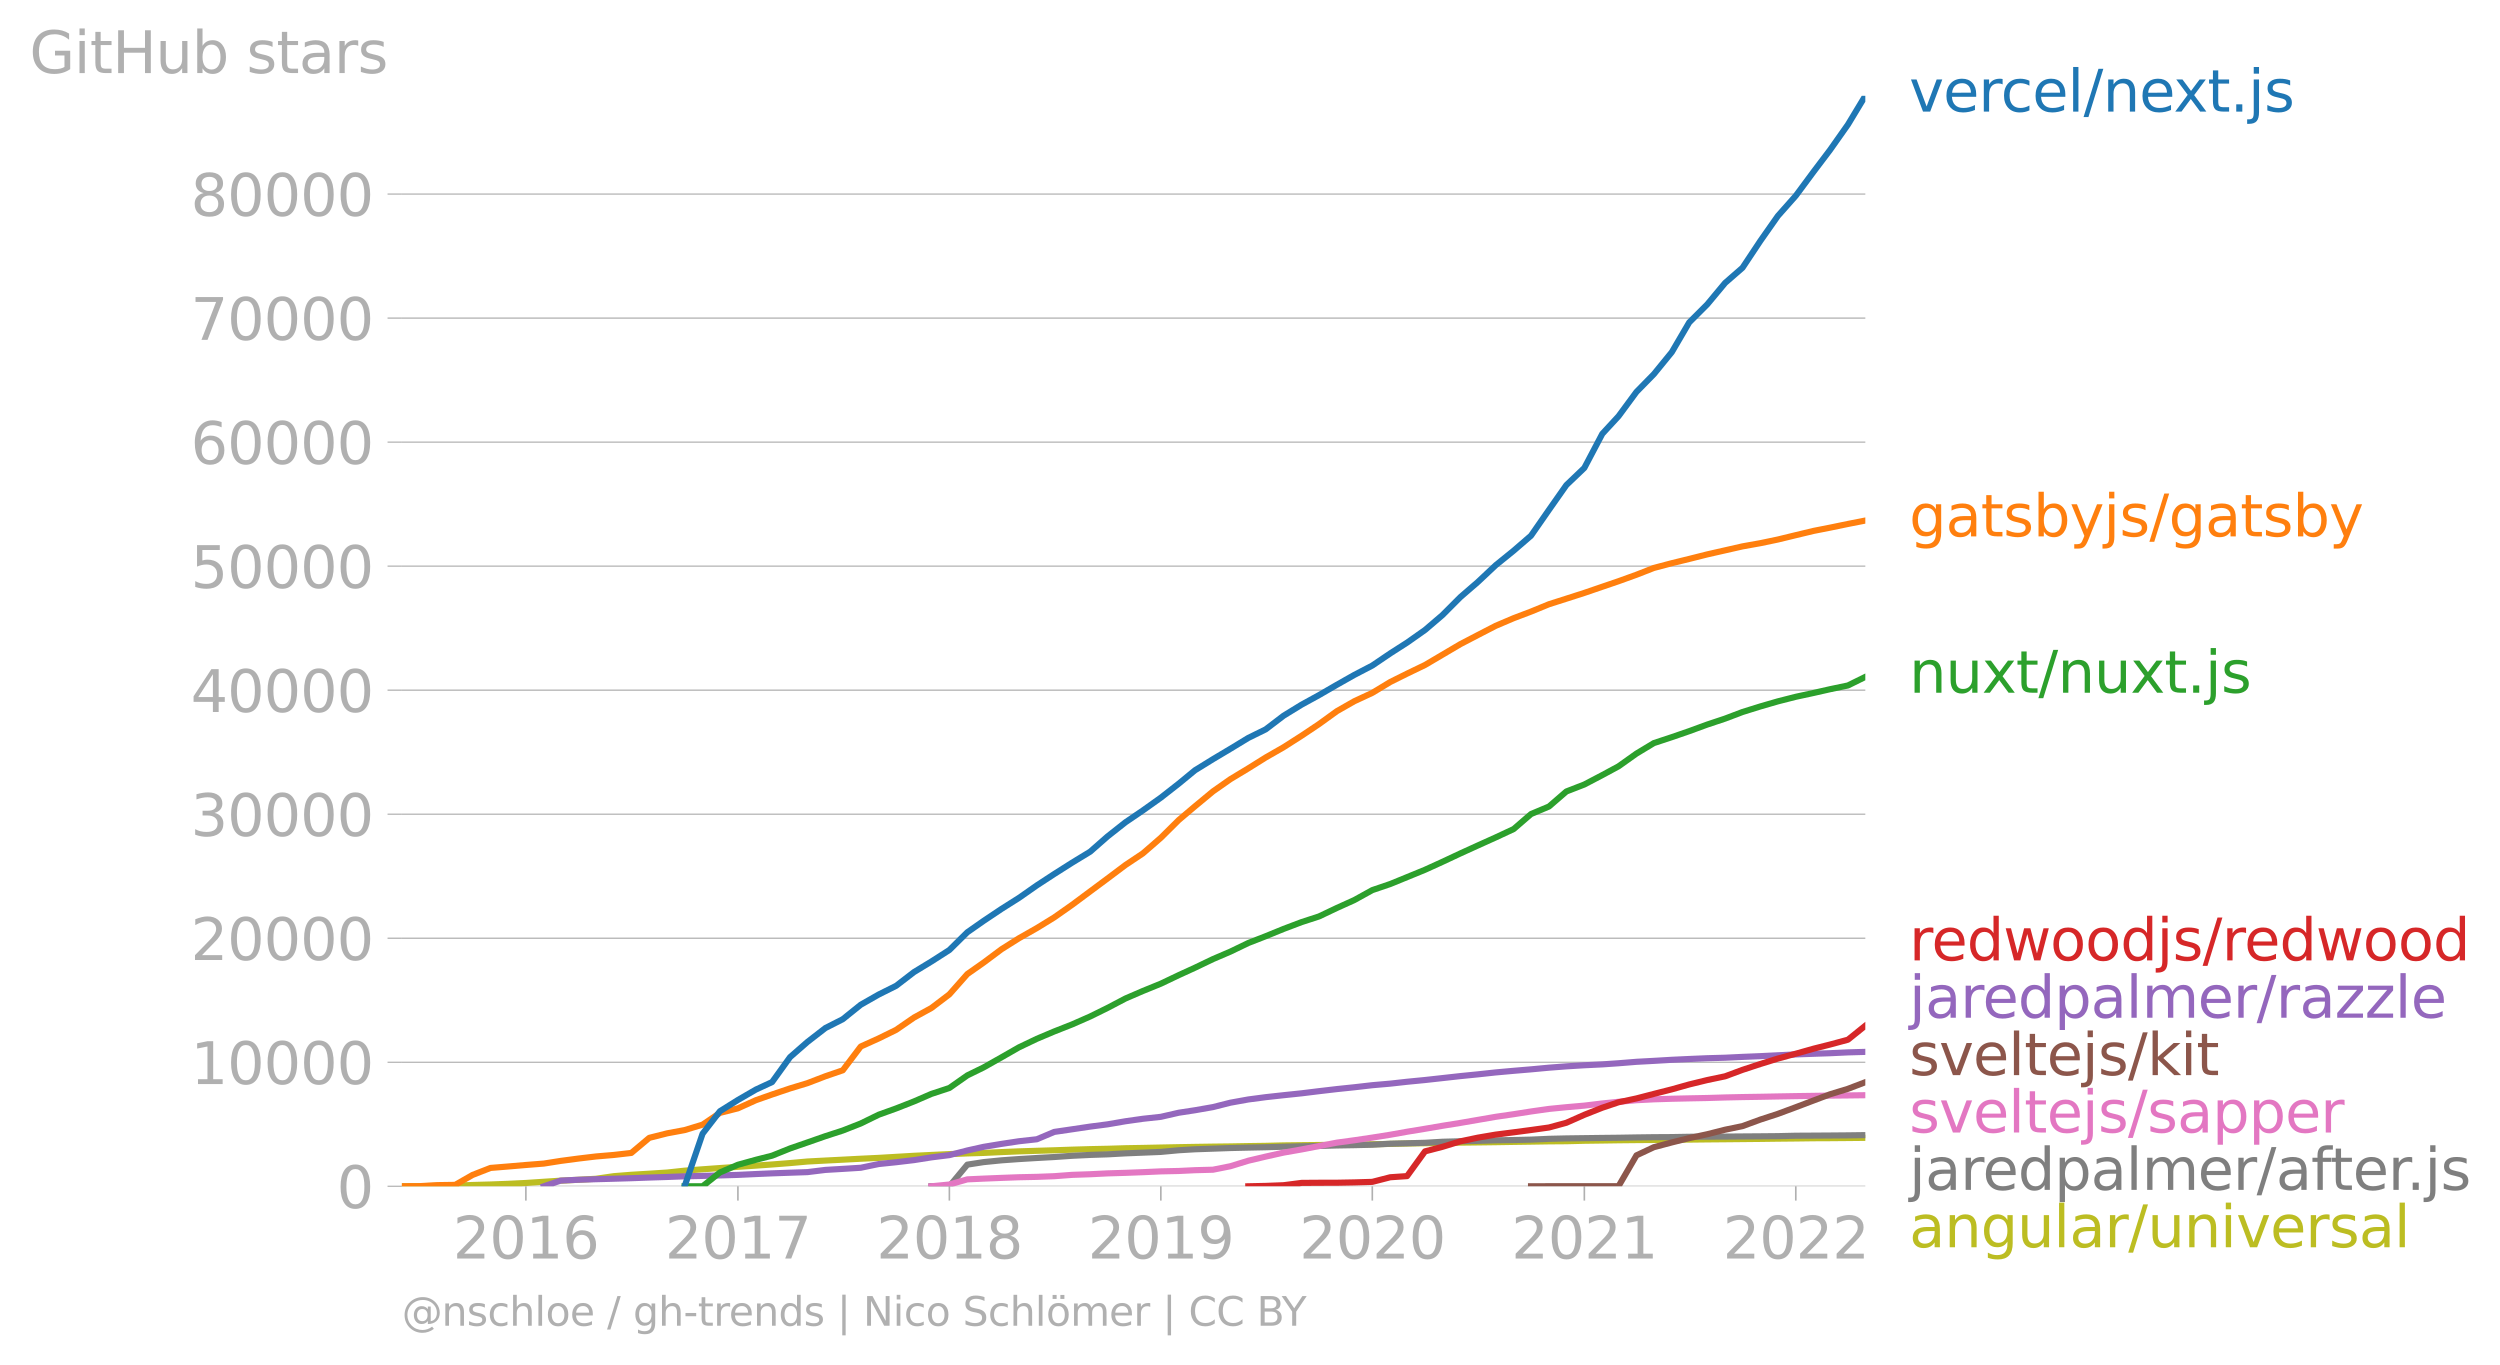 <?xml version="1.0" encoding="utf-8" standalone="no"?>
<!DOCTYPE svg PUBLIC "-//W3C//DTD SVG 1.1//EN"
  "http://www.w3.org/Graphics/SVG/1.1/DTD/svg11.dtd">
<svg xmlns:xlink="http://www.w3.org/1999/xlink" width="610.073pt" height="333.014pt" viewBox="0 0 610.073 333.014" xmlns="http://www.w3.org/2000/svg" version="1.1">
 <defs>
  <style type="text/css">*{stroke-linejoin: round; stroke-linecap: butt}</style>
 </defs>
 <g id="figure_1">
  <g id="patch_1">
   <path d="M 0 333.014 
L 610.073 333.014 
L 610.073 0 
L 0 0 
L 0 333.014 
z
" style="fill: none"/>
  </g>
  <g id="axes_1">
   <g id="patch_2">
    <path d="M 98.073 289.487 
L 455.193 289.487 
L 455.193 23.375 
L 98.073 23.375 
L 98.073 289.487 
z
" style="fill: none"/>
   </g>
   <g id="matplotlib.axis_1">
    <g id="xtick_1">
     <g id="line2d_1">
      <defs>
       <path id="m0e5a4dd807" d="M 0 0 
L 0 3.5 
" style="stroke: #b0b0b0; stroke-width: 0.4"/>
      </defs>
      <g>
       <use xlink:href="#m0e5a4dd807" x="128.328" y="289.487" style="fill: #b0b0b0; stroke: #b0b0b0; stroke-width: 0.4"/>
      </g>
     </g>
     <g id="text_1">
      <!-- 2016 -->
      <g style="fill: #b0b0b0" transform="translate(110.513 307.125)scale(0.14 -0.14)">
       <defs>
        <path id="DejaVuSans-32" d="M 1228 531 
L 3431 531 
L 3431 0 
L 469 0 
L 469 531 
Q 828 903 1448 1529 
Q 2069 2156 2228 2338 
Q 2531 2678 2651 2914 
Q 2772 3150 2772 3378 
Q 2772 3750 2511 3984 
Q 2250 4219 1831 4219 
Q 1534 4219 1204 4116 
Q 875 4013 500 3803 
L 500 4441 
Q 881 4594 1212 4672 
Q 1544 4750 1819 4750 
Q 2544 4750 2975 4387 
Q 3406 4025 3406 3419 
Q 3406 3131 3298 2873 
Q 3191 2616 2906 2266 
Q 2828 2175 2409 1742 
Q 1991 1309 1228 531 
z
" transform="scale(0.016)"/>
        <path id="DejaVuSans-30" d="M 2034 4250 
Q 1547 4250 1301 3770 
Q 1056 3291 1056 2328 
Q 1056 1369 1301 889 
Q 1547 409 2034 409 
Q 2525 409 2770 889 
Q 3016 1369 3016 2328 
Q 3016 3291 2770 3770 
Q 2525 4250 2034 4250 
z
M 2034 4750 
Q 2819 4750 3233 4129 
Q 3647 3509 3647 2328 
Q 3647 1150 3233 529 
Q 2819 -91 2034 -91 
Q 1250 -91 836 529 
Q 422 1150 422 2328 
Q 422 3509 836 4129 
Q 1250 4750 2034 4750 
z
" transform="scale(0.016)"/>
        <path id="DejaVuSans-31" d="M 794 531 
L 1825 531 
L 1825 4091 
L 703 3866 
L 703 4441 
L 1819 4666 
L 2450 4666 
L 2450 531 
L 3481 531 
L 3481 0 
L 794 0 
L 794 531 
z
" transform="scale(0.016)"/>
        <path id="DejaVuSans-36" d="M 2113 2584 
Q 1688 2584 1439 2293 
Q 1191 2003 1191 1497 
Q 1191 994 1439 701 
Q 1688 409 2113 409 
Q 2538 409 2786 701 
Q 3034 994 3034 1497 
Q 3034 2003 2786 2293 
Q 2538 2584 2113 2584 
z
M 3366 4563 
L 3366 3988 
Q 3128 4100 2886 4159 
Q 2644 4219 2406 4219 
Q 1781 4219 1451 3797 
Q 1122 3375 1075 2522 
Q 1259 2794 1537 2939 
Q 1816 3084 2150 3084 
Q 2853 3084 3261 2657 
Q 3669 2231 3669 1497 
Q 3669 778 3244 343 
Q 2819 -91 2113 -91 
Q 1303 -91 875 529 
Q 447 1150 447 2328 
Q 447 3434 972 4092 
Q 1497 4750 2381 4750 
Q 2619 4750 2861 4703 
Q 3103 4656 3366 4563 
z
" transform="scale(0.016)"/>
       </defs>
       <use xlink:href="#DejaVuSans-32"/>
       <use xlink:href="#DejaVuSans-30" x="63.623"/>
       <use xlink:href="#DejaVuSans-31" x="127.246"/>
       <use xlink:href="#DejaVuSans-36" x="190.869"/>
      </g>
     </g>
    </g>
    <g id="xtick_2">
     <g id="line2d_2">
      <g>
       <use xlink:href="#m0e5a4dd807" x="180.072" y="289.487" style="fill: #b0b0b0; stroke: #b0b0b0; stroke-width: 0.4"/>
      </g>
     </g>
     <g id="text_2">
      <!-- 2017 -->
      <g style="fill: #b0b0b0" transform="translate(162.257 307.125)scale(0.14 -0.14)">
       <defs>
        <path id="DejaVuSans-37" d="M 525 4666 
L 3525 4666 
L 3525 4397 
L 1831 0 
L 1172 0 
L 2766 4134 
L 525 4134 
L 525 4666 
z
" transform="scale(0.016)"/>
       </defs>
       <use xlink:href="#DejaVuSans-32"/>
       <use xlink:href="#DejaVuSans-30" x="63.623"/>
       <use xlink:href="#DejaVuSans-31" x="127.246"/>
       <use xlink:href="#DejaVuSans-37" x="190.869"/>
      </g>
     </g>
    </g>
    <g id="xtick_3">
     <g id="line2d_3">
      <g>
       <use xlink:href="#m0e5a4dd807" x="231.675" y="289.487" style="fill: #b0b0b0; stroke: #b0b0b0; stroke-width: 0.4"/>
      </g>
     </g>
     <g id="text_3">
      <!-- 2018 -->
      <g style="fill: #b0b0b0" transform="translate(213.86 307.125)scale(0.14 -0.14)">
       <defs>
        <path id="DejaVuSans-38" d="M 2034 2216 
Q 1584 2216 1326 1975 
Q 1069 1734 1069 1313 
Q 1069 891 1326 650 
Q 1584 409 2034 409 
Q 2484 409 2743 651 
Q 3003 894 3003 1313 
Q 3003 1734 2745 1975 
Q 2488 2216 2034 2216 
z
M 1403 2484 
Q 997 2584 770 2862 
Q 544 3141 544 3541 
Q 544 4100 942 4425 
Q 1341 4750 2034 4750 
Q 2731 4750 3128 4425 
Q 3525 4100 3525 3541 
Q 3525 3141 3298 2862 
Q 3072 2584 2669 2484 
Q 3125 2378 3379 2068 
Q 3634 1759 3634 1313 
Q 3634 634 3220 271 
Q 2806 -91 2034 -91 
Q 1263 -91 848 271 
Q 434 634 434 1313 
Q 434 1759 690 2068 
Q 947 2378 1403 2484 
z
M 1172 3481 
Q 1172 3119 1398 2916 
Q 1625 2713 2034 2713 
Q 2441 2713 2670 2916 
Q 2900 3119 2900 3481 
Q 2900 3844 2670 4047 
Q 2441 4250 2034 4250 
Q 1625 4250 1398 4047 
Q 1172 3844 1172 3481 
z
" transform="scale(0.016)"/>
       </defs>
       <use xlink:href="#DejaVuSans-32"/>
       <use xlink:href="#DejaVuSans-30" x="63.623"/>
       <use xlink:href="#DejaVuSans-31" x="127.246"/>
       <use xlink:href="#DejaVuSans-38" x="190.869"/>
      </g>
     </g>
    </g>
    <g id="xtick_4">
     <g id="line2d_4">
      <g>
       <use xlink:href="#m0e5a4dd807" x="283.278" y="289.487" style="fill: #b0b0b0; stroke: #b0b0b0; stroke-width: 0.4"/>
      </g>
     </g>
     <g id="text_4">
      <!-- 2019 -->
      <g style="fill: #b0b0b0" transform="translate(265.463 307.125)scale(0.14 -0.14)">
       <defs>
        <path id="DejaVuSans-39" d="M 703 97 
L 703 672 
Q 941 559 1184 500 
Q 1428 441 1663 441 
Q 2288 441 2617 861 
Q 2947 1281 2994 2138 
Q 2813 1869 2534 1725 
Q 2256 1581 1919 1581 
Q 1219 1581 811 2004 
Q 403 2428 403 3163 
Q 403 3881 828 4315 
Q 1253 4750 1959 4750 
Q 2769 4750 3195 4129 
Q 3622 3509 3622 2328 
Q 3622 1225 3098 567 
Q 2575 -91 1691 -91 
Q 1453 -91 1209 -44 
Q 966 3 703 97 
z
M 1959 2075 
Q 2384 2075 2632 2365 
Q 2881 2656 2881 3163 
Q 2881 3666 2632 3958 
Q 2384 4250 1959 4250 
Q 1534 4250 1286 3958 
Q 1038 3666 1038 3163 
Q 1038 2656 1286 2365 
Q 1534 2075 1959 2075 
z
" transform="scale(0.016)"/>
       </defs>
       <use xlink:href="#DejaVuSans-32"/>
       <use xlink:href="#DejaVuSans-30" x="63.623"/>
       <use xlink:href="#DejaVuSans-31" x="127.246"/>
       <use xlink:href="#DejaVuSans-39" x="190.869"/>
      </g>
     </g>
    </g>
    <g id="xtick_5">
     <g id="line2d_5">
      <g>
       <use xlink:href="#m0e5a4dd807" x="334.881" y="289.487" style="fill: #b0b0b0; stroke: #b0b0b0; stroke-width: 0.4"/>
      </g>
     </g>
     <g id="text_5">
      <!-- 2020 -->
      <g style="fill: #b0b0b0" transform="translate(317.066 307.125)scale(0.14 -0.14)">
       <use xlink:href="#DejaVuSans-32"/>
       <use xlink:href="#DejaVuSans-30" x="63.623"/>
       <use xlink:href="#DejaVuSans-32" x="127.246"/>
       <use xlink:href="#DejaVuSans-30" x="190.869"/>
      </g>
     </g>
    </g>
    <g id="xtick_6">
     <g id="line2d_6">
      <g>
       <use xlink:href="#m0e5a4dd807" x="386.625" y="289.487" style="fill: #b0b0b0; stroke: #b0b0b0; stroke-width: 0.4"/>
      </g>
     </g>
     <g id="text_6">
      <!-- 2021 -->
      <g style="fill: #b0b0b0" transform="translate(368.81 307.125)scale(0.14 -0.14)">
       <use xlink:href="#DejaVuSans-32"/>
       <use xlink:href="#DejaVuSans-30" x="63.623"/>
       <use xlink:href="#DejaVuSans-32" x="127.246"/>
       <use xlink:href="#DejaVuSans-31" x="190.869"/>
      </g>
     </g>
    </g>
    <g id="xtick_7">
     <g id="line2d_7">
      <g>
       <use xlink:href="#m0e5a4dd807" x="438.228" y="289.487" style="fill: #b0b0b0; stroke: #b0b0b0; stroke-width: 0.4"/>
      </g>
     </g>
     <g id="text_7">
      <!-- 2022 -->
      <g style="fill: #b0b0b0" transform="translate(420.413 307.125)scale(0.14 -0.14)">
       <use xlink:href="#DejaVuSans-32"/>
       <use xlink:href="#DejaVuSans-30" x="63.623"/>
       <use xlink:href="#DejaVuSans-32" x="127.246"/>
       <use xlink:href="#DejaVuSans-32" x="190.869"/>
      </g>
     </g>
    </g>
   </g>
   <g id="matplotlib.axis_2">
    <g id="ytick_1">
     <g id="line2d_8">
      <path d="M 98.073 289.487 
L 455.193 289.487 
" clip-path="url(#pa29400ffb2)" style="fill: none; stroke: #b0b0b0; stroke-width: 0.3; stroke-linecap: square"/>
     </g>
     <g id="line2d_9">
      <defs>
       <path id="m16a7fefa5a" d="M 0 0 
L -3.5 0 
" style="stroke: #b0b0b0; stroke-width: 0.3"/>
      </defs>
      <g>
       <use xlink:href="#m16a7fefa5a" x="98.073" y="289.487" style="fill: #b0b0b0; stroke: #b0b0b0; stroke-width: 0.3"/>
      </g>
     </g>
     <g id="text_8">
      <!-- 0 -->
      <g style="fill: #b0b0b0" transform="translate(82.166 294.806)scale(0.14 -0.14)">
       <use xlink:href="#DejaVuSans-30"/>
      </g>
     </g>
    </g>
    <g id="ytick_2">
     <g id="line2d_10">
      <path d="M 98.073 259.221 
L 455.193 259.221 
" clip-path="url(#pa29400ffb2)" style="fill: none; stroke: #b0b0b0; stroke-width: 0.3; stroke-linecap: square"/>
     </g>
     <g id="line2d_11">
      <g>
       <use xlink:href="#m16a7fefa5a" x="98.073" y="259.221" style="fill: #b0b0b0; stroke: #b0b0b0; stroke-width: 0.3"/>
      </g>
     </g>
     <g id="text_9">
      <!-- 10000 -->
      <g style="fill: #b0b0b0" transform="translate(46.536 264.54)scale(0.14 -0.14)">
       <use xlink:href="#DejaVuSans-31"/>
       <use xlink:href="#DejaVuSans-30" x="63.623"/>
       <use xlink:href="#DejaVuSans-30" x="127.246"/>
       <use xlink:href="#DejaVuSans-30" x="190.869"/>
       <use xlink:href="#DejaVuSans-30" x="254.492"/>
      </g>
     </g>
    </g>
    <g id="ytick_3">
     <g id="line2d_12">
      <path d="M 98.073 228.955 
L 455.193 228.955 
" clip-path="url(#pa29400ffb2)" style="fill: none; stroke: #b0b0b0; stroke-width: 0.3; stroke-linecap: square"/>
     </g>
     <g id="line2d_13">
      <g>
       <use xlink:href="#m16a7fefa5a" x="98.073" y="228.955" style="fill: #b0b0b0; stroke: #b0b0b0; stroke-width: 0.3"/>
      </g>
     </g>
     <g id="text_10">
      <!-- 20000 -->
      <g style="fill: #b0b0b0" transform="translate(46.536 234.274)scale(0.14 -0.14)">
       <use xlink:href="#DejaVuSans-32"/>
       <use xlink:href="#DejaVuSans-30" x="63.623"/>
       <use xlink:href="#DejaVuSans-30" x="127.246"/>
       <use xlink:href="#DejaVuSans-30" x="190.869"/>
       <use xlink:href="#DejaVuSans-30" x="254.492"/>
      </g>
     </g>
    </g>
    <g id="ytick_4">
     <g id="line2d_14">
      <path d="M 98.073 198.69 
L 455.193 198.69 
" clip-path="url(#pa29400ffb2)" style="fill: none; stroke: #b0b0b0; stroke-width: 0.3; stroke-linecap: square"/>
     </g>
     <g id="line2d_15">
      <g>
       <use xlink:href="#m16a7fefa5a" x="98.073" y="198.69" style="fill: #b0b0b0; stroke: #b0b0b0; stroke-width: 0.3"/>
      </g>
     </g>
     <g id="text_11">
      <!-- 30000 -->
      <g style="fill: #b0b0b0" transform="translate(46.536 204.008)scale(0.14 -0.14)">
       <defs>
        <path id="DejaVuSans-33" d="M 2597 2516 
Q 3050 2419 3304 2112 
Q 3559 1806 3559 1356 
Q 3559 666 3084 287 
Q 2609 -91 1734 -91 
Q 1441 -91 1130 -33 
Q 819 25 488 141 
L 488 750 
Q 750 597 1062 519 
Q 1375 441 1716 441 
Q 2309 441 2620 675 
Q 2931 909 2931 1356 
Q 2931 1769 2642 2001 
Q 2353 2234 1838 2234 
L 1294 2234 
L 1294 2753 
L 1863 2753 
Q 2328 2753 2575 2939 
Q 2822 3125 2822 3475 
Q 2822 3834 2567 4026 
Q 2313 4219 1838 4219 
Q 1578 4219 1281 4162 
Q 984 4106 628 3988 
L 628 4550 
Q 988 4650 1302 4700 
Q 1616 4750 1894 4750 
Q 2613 4750 3031 4423 
Q 3450 4097 3450 3541 
Q 3450 3153 3228 2886 
Q 3006 2619 2597 2516 
z
" transform="scale(0.016)"/>
       </defs>
       <use xlink:href="#DejaVuSans-33"/>
       <use xlink:href="#DejaVuSans-30" x="63.623"/>
       <use xlink:href="#DejaVuSans-30" x="127.246"/>
       <use xlink:href="#DejaVuSans-30" x="190.869"/>
       <use xlink:href="#DejaVuSans-30" x="254.492"/>
      </g>
     </g>
    </g>
    <g id="ytick_5">
     <g id="line2d_16">
      <path d="M 98.073 168.424 
L 455.193 168.424 
" clip-path="url(#pa29400ffb2)" style="fill: none; stroke: #b0b0b0; stroke-width: 0.3; stroke-linecap: square"/>
     </g>
     <g id="line2d_17">
      <g>
       <use xlink:href="#m16a7fefa5a" x="98.073" y="168.424" style="fill: #b0b0b0; stroke: #b0b0b0; stroke-width: 0.3"/>
      </g>
     </g>
     <g id="text_12">
      <!-- 40000 -->
      <g style="fill: #b0b0b0" transform="translate(46.536 173.743)scale(0.14 -0.14)">
       <defs>
        <path id="DejaVuSans-34" d="M 2419 4116 
L 825 1625 
L 2419 1625 
L 2419 4116 
z
M 2253 4666 
L 3047 4666 
L 3047 1625 
L 3713 1625 
L 3713 1100 
L 3047 1100 
L 3047 0 
L 2419 0 
L 2419 1100 
L 313 1100 
L 313 1709 
L 2253 4666 
z
" transform="scale(0.016)"/>
       </defs>
       <use xlink:href="#DejaVuSans-34"/>
       <use xlink:href="#DejaVuSans-30" x="63.623"/>
       <use xlink:href="#DejaVuSans-30" x="127.246"/>
       <use xlink:href="#DejaVuSans-30" x="190.869"/>
       <use xlink:href="#DejaVuSans-30" x="254.492"/>
      </g>
     </g>
    </g>
    <g id="ytick_6">
     <g id="line2d_18">
      <path d="M 98.073 138.158 
L 455.193 138.158 
" clip-path="url(#pa29400ffb2)" style="fill: none; stroke: #b0b0b0; stroke-width: 0.3; stroke-linecap: square"/>
     </g>
     <g id="line2d_19">
      <g>
       <use xlink:href="#m16a7fefa5a" x="98.073" y="138.158" style="fill: #b0b0b0; stroke: #b0b0b0; stroke-width: 0.3"/>
      </g>
     </g>
     <g id="text_13">
      <!-- 50000 -->
      <g style="fill: #b0b0b0" transform="translate(46.536 143.477)scale(0.14 -0.14)">
       <defs>
        <path id="DejaVuSans-35" d="M 691 4666 
L 3169 4666 
L 3169 4134 
L 1269 4134 
L 1269 2991 
Q 1406 3038 1543 3061 
Q 1681 3084 1819 3084 
Q 2600 3084 3056 2656 
Q 3513 2228 3513 1497 
Q 3513 744 3044 326 
Q 2575 -91 1722 -91 
Q 1428 -91 1123 -41 
Q 819 9 494 109 
L 494 744 
Q 775 591 1075 516 
Q 1375 441 1709 441 
Q 2250 441 2565 725 
Q 2881 1009 2881 1497 
Q 2881 1984 2565 2268 
Q 2250 2553 1709 2553 
Q 1456 2553 1204 2497 
Q 953 2441 691 2322 
L 691 4666 
z
" transform="scale(0.016)"/>
       </defs>
       <use xlink:href="#DejaVuSans-35"/>
       <use xlink:href="#DejaVuSans-30" x="63.623"/>
       <use xlink:href="#DejaVuSans-30" x="127.246"/>
       <use xlink:href="#DejaVuSans-30" x="190.869"/>
       <use xlink:href="#DejaVuSans-30" x="254.492"/>
      </g>
     </g>
    </g>
    <g id="ytick_7">
     <g id="line2d_20">
      <path d="M 98.073 107.892 
L 455.193 107.892 
" clip-path="url(#pa29400ffb2)" style="fill: none; stroke: #b0b0b0; stroke-width: 0.3; stroke-linecap: square"/>
     </g>
     <g id="line2d_21">
      <g>
       <use xlink:href="#m16a7fefa5a" x="98.073" y="107.892" style="fill: #b0b0b0; stroke: #b0b0b0; stroke-width: 0.3"/>
      </g>
     </g>
     <g id="text_14">
      <!-- 60000 -->
      <g style="fill: #b0b0b0" transform="translate(46.536 113.211)scale(0.14 -0.14)">
       <use xlink:href="#DejaVuSans-36"/>
       <use xlink:href="#DejaVuSans-30" x="63.623"/>
       <use xlink:href="#DejaVuSans-30" x="127.246"/>
       <use xlink:href="#DejaVuSans-30" x="190.869"/>
       <use xlink:href="#DejaVuSans-30" x="254.492"/>
      </g>
     </g>
    </g>
    <g id="ytick_8">
     <g id="line2d_22">
      <path d="M 98.073 77.626 
L 455.193 77.626 
" clip-path="url(#pa29400ffb2)" style="fill: none; stroke: #b0b0b0; stroke-width: 0.3; stroke-linecap: square"/>
     </g>
     <g id="line2d_23">
      <g>
       <use xlink:href="#m16a7fefa5a" x="98.073" y="77.626" style="fill: #b0b0b0; stroke: #b0b0b0; stroke-width: 0.3"/>
      </g>
     </g>
     <g id="text_15">
      <!-- 70000 -->
      <g style="fill: #b0b0b0" transform="translate(46.536 82.945)scale(0.14 -0.14)">
       <use xlink:href="#DejaVuSans-37"/>
       <use xlink:href="#DejaVuSans-30" x="63.623"/>
       <use xlink:href="#DejaVuSans-30" x="127.246"/>
       <use xlink:href="#DejaVuSans-30" x="190.869"/>
       <use xlink:href="#DejaVuSans-30" x="254.492"/>
      </g>
     </g>
    </g>
    <g id="ytick_9">
     <g id="line2d_24">
      <path d="M 98.073 47.361 
L 455.193 47.361 
" clip-path="url(#pa29400ffb2)" style="fill: none; stroke: #b0b0b0; stroke-width: 0.3; stroke-linecap: square"/>
     </g>
     <g id="line2d_25">
      <g>
       <use xlink:href="#m16a7fefa5a" x="98.073" y="47.361" style="fill: #b0b0b0; stroke: #b0b0b0; stroke-width: 0.3"/>
      </g>
     </g>
     <g id="text_16">
      <!-- 80000 -->
      <g style="fill: #b0b0b0" transform="translate(46.536 52.679)scale(0.14 -0.14)">
       <use xlink:href="#DejaVuSans-38"/>
       <use xlink:href="#DejaVuSans-30" x="63.623"/>
       <use xlink:href="#DejaVuSans-30" x="127.246"/>
       <use xlink:href="#DejaVuSans-30" x="190.869"/>
       <use xlink:href="#DejaVuSans-30" x="254.492"/>
      </g>
     </g>
    </g>
    <g id="text_17">
     <!-- GitHub stars -->
     <g style="fill: #b0b0b0" transform="translate(7.2 17.838)scale(0.14 -0.14)">
      <defs>
       <path id="DejaVuSans-47" d="M 3809 666 
L 3809 1919 
L 2778 1919 
L 2778 2438 
L 4434 2438 
L 4434 434 
Q 4069 175 3628 42 
Q 3188 -91 2688 -91 
Q 1594 -91 976 548 
Q 359 1188 359 2328 
Q 359 3472 976 4111 
Q 1594 4750 2688 4750 
Q 3144 4750 3555 4637 
Q 3966 4525 4313 4306 
L 4313 3634 
Q 3963 3931 3569 4081 
Q 3175 4231 2741 4231 
Q 1884 4231 1454 3753 
Q 1025 3275 1025 2328 
Q 1025 1384 1454 906 
Q 1884 428 2741 428 
Q 3075 428 3337 486 
Q 3600 544 3809 666 
z
" transform="scale(0.016)"/>
       <path id="DejaVuSans-69" d="M 603 3500 
L 1178 3500 
L 1178 0 
L 603 0 
L 603 3500 
z
M 603 4863 
L 1178 4863 
L 1178 4134 
L 603 4134 
L 603 4863 
z
" transform="scale(0.016)"/>
       <path id="DejaVuSans-74" d="M 1172 4494 
L 1172 3500 
L 2356 3500 
L 2356 3053 
L 1172 3053 
L 1172 1153 
Q 1172 725 1289 603 
Q 1406 481 1766 481 
L 2356 481 
L 2356 0 
L 1766 0 
Q 1100 0 847 248 
Q 594 497 594 1153 
L 594 3053 
L 172 3053 
L 172 3500 
L 594 3500 
L 594 4494 
L 1172 4494 
z
" transform="scale(0.016)"/>
       <path id="DejaVuSans-48" d="M 628 4666 
L 1259 4666 
L 1259 2753 
L 3553 2753 
L 3553 4666 
L 4184 4666 
L 4184 0 
L 3553 0 
L 3553 2222 
L 1259 2222 
L 1259 0 
L 628 0 
L 628 4666 
z
" transform="scale(0.016)"/>
       <path id="DejaVuSans-75" d="M 544 1381 
L 544 3500 
L 1119 3500 
L 1119 1403 
Q 1119 906 1312 657 
Q 1506 409 1894 409 
Q 2359 409 2629 706 
Q 2900 1003 2900 1516 
L 2900 3500 
L 3475 3500 
L 3475 0 
L 2900 0 
L 2900 538 
Q 2691 219 2414 64 
Q 2138 -91 1772 -91 
Q 1169 -91 856 284 
Q 544 659 544 1381 
z
M 1991 3584 
L 1991 3584 
z
" transform="scale(0.016)"/>
       <path id="DejaVuSans-62" d="M 3116 1747 
Q 3116 2381 2855 2742 
Q 2594 3103 2138 3103 
Q 1681 3103 1420 2742 
Q 1159 2381 1159 1747 
Q 1159 1113 1420 752 
Q 1681 391 2138 391 
Q 2594 391 2855 752 
Q 3116 1113 3116 1747 
z
M 1159 2969 
Q 1341 3281 1617 3432 
Q 1894 3584 2278 3584 
Q 2916 3584 3314 3078 
Q 3713 2572 3713 1747 
Q 3713 922 3314 415 
Q 2916 -91 2278 -91 
Q 1894 -91 1617 61 
Q 1341 213 1159 525 
L 1159 0 
L 581 0 
L 581 4863 
L 1159 4863 
L 1159 2969 
z
" transform="scale(0.016)"/>
       <path id="DejaVuSans-20" transform="scale(0.016)"/>
       <path id="DejaVuSans-73" d="M 2834 3397 
L 2834 2853 
Q 2591 2978 2328 3040 
Q 2066 3103 1784 3103 
Q 1356 3103 1142 2972 
Q 928 2841 928 2578 
Q 928 2378 1081 2264 
Q 1234 2150 1697 2047 
L 1894 2003 
Q 2506 1872 2764 1633 
Q 3022 1394 3022 966 
Q 3022 478 2636 193 
Q 2250 -91 1575 -91 
Q 1294 -91 989 -36 
Q 684 19 347 128 
L 347 722 
Q 666 556 975 473 
Q 1284 391 1588 391 
Q 1994 391 2212 530 
Q 2431 669 2431 922 
Q 2431 1156 2273 1281 
Q 2116 1406 1581 1522 
L 1381 1569 
Q 847 1681 609 1914 
Q 372 2147 372 2553 
Q 372 3047 722 3315 
Q 1072 3584 1716 3584 
Q 2034 3584 2315 3537 
Q 2597 3491 2834 3397 
z
" transform="scale(0.016)"/>
       <path id="DejaVuSans-61" d="M 2194 1759 
Q 1497 1759 1228 1600 
Q 959 1441 959 1056 
Q 959 750 1161 570 
Q 1363 391 1709 391 
Q 2188 391 2477 730 
Q 2766 1069 2766 1631 
L 2766 1759 
L 2194 1759 
z
M 3341 1997 
L 3341 0 
L 2766 0 
L 2766 531 
Q 2569 213 2275 61 
Q 1981 -91 1556 -91 
Q 1019 -91 701 211 
Q 384 513 384 1019 
Q 384 1609 779 1909 
Q 1175 2209 1959 2209 
L 2766 2209 
L 2766 2266 
Q 2766 2663 2505 2880 
Q 2244 3097 1772 3097 
Q 1472 3097 1187 3025 
Q 903 2953 641 2809 
L 641 3341 
Q 956 3463 1253 3523 
Q 1550 3584 1831 3584 
Q 2591 3584 2966 3190 
Q 3341 2797 3341 1997 
z
" transform="scale(0.016)"/>
       <path id="DejaVuSans-72" d="M 2631 2963 
Q 2534 3019 2420 3045 
Q 2306 3072 2169 3072 
Q 1681 3072 1420 2755 
Q 1159 2438 1159 1844 
L 1159 0 
L 581 0 
L 581 3500 
L 1159 3500 
L 1159 2956 
Q 1341 3275 1631 3429 
Q 1922 3584 2338 3584 
Q 2397 3584 2469 3576 
Q 2541 3569 2628 3553 
L 2631 2963 
z
" transform="scale(0.016)"/>
      </defs>
      <use xlink:href="#DejaVuSans-47"/>
      <use xlink:href="#DejaVuSans-69" x="77.49"/>
      <use xlink:href="#DejaVuSans-74" x="105.273"/>
      <use xlink:href="#DejaVuSans-48" x="144.482"/>
      <use xlink:href="#DejaVuSans-75" x="219.678"/>
      <use xlink:href="#DejaVuSans-62" x="283.057"/>
      <use xlink:href="#DejaVuSans-20" x="346.533"/>
      <use xlink:href="#DejaVuSans-73" x="378.32"/>
      <use xlink:href="#DejaVuSans-74" x="430.42"/>
      <use xlink:href="#DejaVuSans-61" x="469.629"/>
      <use xlink:href="#DejaVuSans-72" x="530.908"/>
      <use xlink:href="#DejaVuSans-73" x="572.021"/>
     </g>
    </g>
   </g>
   <g id="line2d_26">
    <path d="M 98.073 289.487 
L 102.314 289.457 
L 106.697 289.396 
L 111.08 289.336 
L 115.321 289.172 
L 119.704 289.051 
L 123.945 288.891 
L 128.328 288.679 
L 132.711 288.385 
L 136.811 288.119 
L 141.193 287.898 
L 145.435 287.653 
L 149.817 287.017 
L 154.059 286.681 
L 158.441 286.418 
L 162.824 286.133 
L 167.065 285.679 
L 171.448 285.344 
L 175.689 285.038 
L 180.072 284.735 
L 184.455 284.445 
L 188.413 284.166 
L 192.796 283.824 
L 197.037 283.443 
L 201.42 283.21 
L 205.662 282.995 
L 210.044 282.765 
L 214.427 282.556 
L 218.668 282.305 
L 223.051 282.048 
L 227.292 281.842 
L 231.675 281.636 
L 236.058 281.466 
L 240.016 281.345 
L 244.399 281.143 
L 248.64 280.967 
L 253.023 280.831 
L 257.264 280.704 
L 261.647 280.552 
L 266.03 280.425 
L 270.271 280.335 
L 274.654 280.204 
L 278.895 280.129 
L 283.278 280.035 
L 287.661 279.947 
L 291.619 279.878 
L 296.002 279.811 
L 300.243 279.76 
L 304.626 279.681 
L 308.867 279.62 
L 313.25 279.511 
L 317.633 279.457 
L 321.874 279.414 
L 326.257 279.36 
L 330.498 279.309 
L 334.881 279.23 
L 339.263 279.145 
L 343.363 279.048 
L 347.746 278.976 
L 351.987 278.891 
L 356.37 278.833 
L 360.611 278.782 
L 364.994 278.724 
L 369.377 278.652 
L 373.618 278.591 
L 378.001 278.519 
L 382.242 278.488 
L 386.625 278.379 
L 391.008 278.319 
L 394.966 278.258 
L 399.349 278.213 
L 403.59 278.18 
L 407.973 278.128 
L 412.214 278.095 
L 416.597 278.046 
L 420.98 278.007 
L 425.221 277.965 
L 429.604 277.922 
L 433.845 277.865 
L 438.228 277.822 
L 442.611 277.762 
L 446.569 277.744 
L 450.952 277.707 
L 455.193 277.665 
" clip-path="url(#pa29400ffb2)" style="fill: none; stroke: #bcbd22; stroke-width: 1.5; stroke-linecap: square"/>
   </g>
   <g id="line2d_27">
    <path d="M 227.292 289.487 
L 231.675 289.478 
L 236.058 284.206 
L 240.016 283.591 
L 244.399 283.152 
L 248.64 282.847 
L 253.023 282.583 
L 257.264 282.347 
L 261.647 282.045 
L 266.03 281.833 
L 270.271 281.693 
L 274.654 281.451 
L 278.895 281.279 
L 283.278 281.1 
L 287.661 280.692 
L 291.619 280.456 
L 296.002 280.307 
L 300.243 280.153 
L 304.626 280.05 
L 308.867 279.959 
L 313.25 279.835 
L 317.633 279.729 
L 321.874 279.651 
L 326.257 279.526 
L 330.498 279.451 
L 334.881 279.345 
L 339.263 279.097 
L 343.363 278.994 
L 347.746 278.876 
L 351.987 278.622 
L 356.37 278.503 
L 360.611 278.407 
L 364.994 278.27 
L 369.377 278.204 
L 373.618 278.101 
L 378.001 277.907 
L 382.242 277.807 
L 386.625 277.747 
L 391.008 277.689 
L 394.966 277.644 
L 399.349 277.568 
L 403.59 277.511 
L 407.973 277.484 
L 412.214 277.408 
L 416.597 277.378 
L 420.98 277.359 
L 425.221 277.326 
L 429.604 277.293 
L 433.845 277.253 
L 438.228 277.151 
L 442.611 277.126 
L 446.569 277.099 
L 450.952 277.06 
L 455.193 277.002 
" clip-path="url(#pa29400ffb2)" style="fill: none; stroke: #7f7f7f; stroke-width: 1.5; stroke-linecap: square"/>
   </g>
   <g id="line2d_28">
    <path d="M 227.292 289.487 
L 231.675 289.054 
L 236.058 287.798 
L 240.016 287.617 
L 244.399 287.438 
L 248.64 287.281 
L 253.023 287.187 
L 257.264 287.026 
L 261.647 286.699 
L 266.03 286.548 
L 270.271 286.339 
L 274.654 286.206 
L 278.895 286.046 
L 283.278 285.849 
L 287.661 285.752 
L 291.619 285.561 
L 296.002 285.443 
L 300.243 284.596 
L 304.626 283.246 
L 308.867 282.244 
L 313.25 281.264 
L 317.633 280.495 
L 321.874 279.675 
L 326.257 278.833 
L 330.498 278.255 
L 334.881 277.605 
L 339.263 276.908 
L 343.363 276.176 
L 347.746 275.456 
L 351.987 274.729 
L 356.37 274.024 
L 360.611 273.292 
L 364.994 272.535 
L 369.377 271.896 
L 373.618 271.231 
L 378.001 270.607 
L 382.242 270.189 
L 386.625 269.805 
L 391.008 269.278 
L 394.966 268.87 
L 399.349 268.482 
L 403.59 268.265 
L 407.973 268.128 
L 412.214 268.032 
L 416.597 267.944 
L 420.98 267.811 
L 425.221 267.717 
L 429.604 267.647 
L 433.845 267.565 
L 438.228 267.487 
L 442.611 267.423 
L 446.569 267.36 
L 450.952 267.317 
L 455.193 267.263 
" clip-path="url(#pa29400ffb2)" style="fill: none; stroke: #e377c2; stroke-width: 1.5; stroke-linecap: square"/>
   </g>
   <g id="text_18">
    <!-- vercel/next.js -->
    <g style="fill: #1f77b4" transform="translate(465.907 27.238)scale(0.14 -0.14)">
     <defs>
      <path id="DejaVuSans-76" d="M 191 3500 
L 800 3500 
L 1894 563 
L 2988 3500 
L 3597 3500 
L 2284 0 
L 1503 0 
L 191 3500 
z
" transform="scale(0.016)"/>
      <path id="DejaVuSans-65" d="M 3597 1894 
L 3597 1613 
L 953 1613 
Q 991 1019 1311 708 
Q 1631 397 2203 397 
Q 2534 397 2845 478 
Q 3156 559 3463 722 
L 3463 178 
Q 3153 47 2828 -22 
Q 2503 -91 2169 -91 
Q 1331 -91 842 396 
Q 353 884 353 1716 
Q 353 2575 817 3079 
Q 1281 3584 2069 3584 
Q 2775 3584 3186 3129 
Q 3597 2675 3597 1894 
z
M 3022 2063 
Q 3016 2534 2758 2815 
Q 2500 3097 2075 3097 
Q 1594 3097 1305 2825 
Q 1016 2553 972 2059 
L 3022 2063 
z
" transform="scale(0.016)"/>
      <path id="DejaVuSans-63" d="M 3122 3366 
L 3122 2828 
Q 2878 2963 2633 3030 
Q 2388 3097 2138 3097 
Q 1578 3097 1268 2742 
Q 959 2388 959 1747 
Q 959 1106 1268 751 
Q 1578 397 2138 397 
Q 2388 397 2633 464 
Q 2878 531 3122 666 
L 3122 134 
Q 2881 22 2623 -34 
Q 2366 -91 2075 -91 
Q 1284 -91 818 406 
Q 353 903 353 1747 
Q 353 2603 823 3093 
Q 1294 3584 2113 3584 
Q 2378 3584 2631 3529 
Q 2884 3475 3122 3366 
z
" transform="scale(0.016)"/>
      <path id="DejaVuSans-6c" d="M 603 4863 
L 1178 4863 
L 1178 0 
L 603 0 
L 603 4863 
z
" transform="scale(0.016)"/>
      <path id="DejaVuSans-2f" d="M 1625 4666 
L 2156 4666 
L 531 -594 
L 0 -594 
L 1625 4666 
z
" transform="scale(0.016)"/>
      <path id="DejaVuSans-6e" d="M 3513 2113 
L 3513 0 
L 2938 0 
L 2938 2094 
Q 2938 2591 2744 2837 
Q 2550 3084 2163 3084 
Q 1697 3084 1428 2787 
Q 1159 2491 1159 1978 
L 1159 0 
L 581 0 
L 581 3500 
L 1159 3500 
L 1159 2956 
Q 1366 3272 1645 3428 
Q 1925 3584 2291 3584 
Q 2894 3584 3203 3211 
Q 3513 2838 3513 2113 
z
" transform="scale(0.016)"/>
      <path id="DejaVuSans-78" d="M 3513 3500 
L 2247 1797 
L 3578 0 
L 2900 0 
L 1881 1375 
L 863 0 
L 184 0 
L 1544 1831 
L 300 3500 
L 978 3500 
L 1906 2253 
L 2834 3500 
L 3513 3500 
z
" transform="scale(0.016)"/>
      <path id="DejaVuSans-2e" d="M 684 794 
L 1344 794 
L 1344 0 
L 684 0 
L 684 794 
z
" transform="scale(0.016)"/>
      <path id="DejaVuSans-6a" d="M 603 3500 
L 1178 3500 
L 1178 -63 
Q 1178 -731 923 -1031 
Q 669 -1331 103 -1331 
L -116 -1331 
L -116 -844 
L 38 -844 
Q 366 -844 484 -692 
Q 603 -541 603 -63 
L 603 3500 
z
M 603 4863 
L 1178 4863 
L 1178 4134 
L 603 4134 
L 603 4863 
z
" transform="scale(0.016)"/>
     </defs>
     <use xlink:href="#DejaVuSans-76"/>
     <use xlink:href="#DejaVuSans-65" x="59.18"/>
     <use xlink:href="#DejaVuSans-72" x="120.703"/>
     <use xlink:href="#DejaVuSans-63" x="159.566"/>
     <use xlink:href="#DejaVuSans-65" x="214.547"/>
     <use xlink:href="#DejaVuSans-6c" x="276.07"/>
     <use xlink:href="#DejaVuSans-2f" x="303.854"/>
     <use xlink:href="#DejaVuSans-6e" x="337.545"/>
     <use xlink:href="#DejaVuSans-65" x="400.924"/>
     <use xlink:href="#DejaVuSans-78" x="460.697"/>
     <use xlink:href="#DejaVuSans-74" x="519.877"/>
     <use xlink:href="#DejaVuSans-2e" x="559.086"/>
     <use xlink:href="#DejaVuSans-6a" x="590.873"/>
     <use xlink:href="#DejaVuSans-73" x="618.656"/>
    </g>
   </g>
   <g id="text_19">
    <!-- gatsbyjs/gatsby -->
    <g style="fill: #ff7f0e" transform="translate(465.907 130.889)scale(0.14 -0.14)">
     <defs>
      <path id="DejaVuSans-67" d="M 2906 1791 
Q 2906 2416 2648 2759 
Q 2391 3103 1925 3103 
Q 1463 3103 1205 2759 
Q 947 2416 947 1791 
Q 947 1169 1205 825 
Q 1463 481 1925 481 
Q 2391 481 2648 825 
Q 2906 1169 2906 1791 
z
M 3481 434 
Q 3481 -459 3084 -895 
Q 2688 -1331 1869 -1331 
Q 1566 -1331 1297 -1286 
Q 1028 -1241 775 -1147 
L 775 -588 
Q 1028 -725 1275 -790 
Q 1522 -856 1778 -856 
Q 2344 -856 2625 -561 
Q 2906 -266 2906 331 
L 2906 616 
Q 2728 306 2450 153 
Q 2172 0 1784 0 
Q 1141 0 747 490 
Q 353 981 353 1791 
Q 353 2603 747 3093 
Q 1141 3584 1784 3584 
Q 2172 3584 2450 3431 
Q 2728 3278 2906 2969 
L 2906 3500 
L 3481 3500 
L 3481 434 
z
" transform="scale(0.016)"/>
      <path id="DejaVuSans-79" d="M 2059 -325 
Q 1816 -950 1584 -1140 
Q 1353 -1331 966 -1331 
L 506 -1331 
L 506 -850 
L 844 -850 
Q 1081 -850 1212 -737 
Q 1344 -625 1503 -206 
L 1606 56 
L 191 3500 
L 800 3500 
L 1894 763 
L 2988 3500 
L 3597 3500 
L 2059 -325 
z
" transform="scale(0.016)"/>
     </defs>
     <use xlink:href="#DejaVuSans-67"/>
     <use xlink:href="#DejaVuSans-61" x="63.477"/>
     <use xlink:href="#DejaVuSans-74" x="124.756"/>
     <use xlink:href="#DejaVuSans-73" x="163.965"/>
     <use xlink:href="#DejaVuSans-62" x="216.064"/>
     <use xlink:href="#DejaVuSans-79" x="279.541"/>
     <use xlink:href="#DejaVuSans-6a" x="338.721"/>
     <use xlink:href="#DejaVuSans-73" x="366.504"/>
     <use xlink:href="#DejaVuSans-2f" x="418.604"/>
     <use xlink:href="#DejaVuSans-67" x="452.295"/>
     <use xlink:href="#DejaVuSans-61" x="515.771"/>
     <use xlink:href="#DejaVuSans-74" x="577.051"/>
     <use xlink:href="#DejaVuSans-73" x="616.26"/>
     <use xlink:href="#DejaVuSans-62" x="668.359"/>
     <use xlink:href="#DejaVuSans-79" x="731.836"/>
    </g>
   </g>
   <g id="text_20">
    <!-- nuxt/nuxt.js -->
    <g style="fill: #2ca02c" transform="translate(465.907 169.045)scale(0.14 -0.14)">
     <use xlink:href="#DejaVuSans-6e"/>
     <use xlink:href="#DejaVuSans-75" x="63.379"/>
     <use xlink:href="#DejaVuSans-78" x="126.758"/>
     <use xlink:href="#DejaVuSans-74" x="185.938"/>
     <use xlink:href="#DejaVuSans-2f" x="225.146"/>
     <use xlink:href="#DejaVuSans-6e" x="258.838"/>
     <use xlink:href="#DejaVuSans-75" x="322.217"/>
     <use xlink:href="#DejaVuSans-78" x="385.596"/>
     <use xlink:href="#DejaVuSans-74" x="444.775"/>
     <use xlink:href="#DejaVuSans-2e" x="483.984"/>
     <use xlink:href="#DejaVuSans-6a" x="515.771"/>
     <use xlink:href="#DejaVuSans-73" x="543.555"/>
    </g>
   </g>
   <g id="text_21">
    <!-- redwoodjs/redwood -->
    <g style="fill: #d62728" transform="translate(465.907 234.364)scale(0.14 -0.14)">
     <defs>
      <path id="DejaVuSans-64" d="M 2906 2969 
L 2906 4863 
L 3481 4863 
L 3481 0 
L 2906 0 
L 2906 525 
Q 2725 213 2448 61 
Q 2172 -91 1784 -91 
Q 1150 -91 751 415 
Q 353 922 353 1747 
Q 353 2572 751 3078 
Q 1150 3584 1784 3584 
Q 2172 3584 2448 3432 
Q 2725 3281 2906 2969 
z
M 947 1747 
Q 947 1113 1208 752 
Q 1469 391 1925 391 
Q 2381 391 2643 752 
Q 2906 1113 2906 1747 
Q 2906 2381 2643 2742 
Q 2381 3103 1925 3103 
Q 1469 3103 1208 2742 
Q 947 2381 947 1747 
z
" transform="scale(0.016)"/>
      <path id="DejaVuSans-77" d="M 269 3500 
L 844 3500 
L 1563 769 
L 2278 3500 
L 2956 3500 
L 3675 769 
L 4391 3500 
L 4966 3500 
L 4050 0 
L 3372 0 
L 2619 2869 
L 1863 0 
L 1184 0 
L 269 3500 
z
" transform="scale(0.016)"/>
      <path id="DejaVuSans-6f" d="M 1959 3097 
Q 1497 3097 1228 2736 
Q 959 2375 959 1747 
Q 959 1119 1226 758 
Q 1494 397 1959 397 
Q 2419 397 2687 759 
Q 2956 1122 2956 1747 
Q 2956 2369 2687 2733 
Q 2419 3097 1959 3097 
z
M 1959 3584 
Q 2709 3584 3137 3096 
Q 3566 2609 3566 1747 
Q 3566 888 3137 398 
Q 2709 -91 1959 -91 
Q 1206 -91 779 398 
Q 353 888 353 1747 
Q 353 2609 779 3096 
Q 1206 3584 1959 3584 
z
" transform="scale(0.016)"/>
     </defs>
     <use xlink:href="#DejaVuSans-72"/>
     <use xlink:href="#DejaVuSans-65" x="38.863"/>
     <use xlink:href="#DejaVuSans-64" x="100.387"/>
     <use xlink:href="#DejaVuSans-77" x="163.863"/>
     <use xlink:href="#DejaVuSans-6f" x="245.65"/>
     <use xlink:href="#DejaVuSans-6f" x="306.832"/>
     <use xlink:href="#DejaVuSans-64" x="368.014"/>
     <use xlink:href="#DejaVuSans-6a" x="431.49"/>
     <use xlink:href="#DejaVuSans-73" x="459.273"/>
     <use xlink:href="#DejaVuSans-2f" x="511.373"/>
     <use xlink:href="#DejaVuSans-72" x="545.064"/>
     <use xlink:href="#DejaVuSans-65" x="583.928"/>
     <use xlink:href="#DejaVuSans-64" x="645.451"/>
     <use xlink:href="#DejaVuSans-77" x="708.928"/>
     <use xlink:href="#DejaVuSans-6f" x="790.715"/>
     <use xlink:href="#DejaVuSans-6f" x="851.896"/>
     <use xlink:href="#DejaVuSans-64" x="913.078"/>
    </g>
   </g>
   <g id="text_22">
    <!-- jaredpalmer/razzle -->
    <g style="fill: #9467bd" transform="translate(465.907 248.364)scale(0.14 -0.14)">
     <defs>
      <path id="DejaVuSans-70" d="M 1159 525 
L 1159 -1331 
L 581 -1331 
L 581 3500 
L 1159 3500 
L 1159 2969 
Q 1341 3281 1617 3432 
Q 1894 3584 2278 3584 
Q 2916 3584 3314 3078 
Q 3713 2572 3713 1747 
Q 3713 922 3314 415 
Q 2916 -91 2278 -91 
Q 1894 -91 1617 61 
Q 1341 213 1159 525 
z
M 3116 1747 
Q 3116 2381 2855 2742 
Q 2594 3103 2138 3103 
Q 1681 3103 1420 2742 
Q 1159 2381 1159 1747 
Q 1159 1113 1420 752 
Q 1681 391 2138 391 
Q 2594 391 2855 752 
Q 3116 1113 3116 1747 
z
" transform="scale(0.016)"/>
      <path id="DejaVuSans-6d" d="M 3328 2828 
Q 3544 3216 3844 3400 
Q 4144 3584 4550 3584 
Q 5097 3584 5394 3201 
Q 5691 2819 5691 2113 
L 5691 0 
L 5113 0 
L 5113 2094 
Q 5113 2597 4934 2840 
Q 4756 3084 4391 3084 
Q 3944 3084 3684 2787 
Q 3425 2491 3425 1978 
L 3425 0 
L 2847 0 
L 2847 2094 
Q 2847 2600 2669 2842 
Q 2491 3084 2119 3084 
Q 1678 3084 1418 2786 
Q 1159 2488 1159 1978 
L 1159 0 
L 581 0 
L 581 3500 
L 1159 3500 
L 1159 2956 
Q 1356 3278 1631 3431 
Q 1906 3584 2284 3584 
Q 2666 3584 2933 3390 
Q 3200 3197 3328 2828 
z
" transform="scale(0.016)"/>
      <path id="DejaVuSans-7a" d="M 353 3500 
L 3084 3500 
L 3084 2975 
L 922 459 
L 3084 459 
L 3084 0 
L 275 0 
L 275 525 
L 2438 3041 
L 353 3041 
L 353 3500 
z
" transform="scale(0.016)"/>
     </defs>
     <use xlink:href="#DejaVuSans-6a"/>
     <use xlink:href="#DejaVuSans-61" x="27.783"/>
     <use xlink:href="#DejaVuSans-72" x="89.062"/>
     <use xlink:href="#DejaVuSans-65" x="127.926"/>
     <use xlink:href="#DejaVuSans-64" x="189.449"/>
     <use xlink:href="#DejaVuSans-70" x="252.926"/>
     <use xlink:href="#DejaVuSans-61" x="316.402"/>
     <use xlink:href="#DejaVuSans-6c" x="377.682"/>
     <use xlink:href="#DejaVuSans-6d" x="405.465"/>
     <use xlink:href="#DejaVuSans-65" x="502.877"/>
     <use xlink:href="#DejaVuSans-72" x="564.4"/>
     <use xlink:href="#DejaVuSans-2f" x="605.514"/>
     <use xlink:href="#DejaVuSans-72" x="639.205"/>
     <use xlink:href="#DejaVuSans-61" x="680.318"/>
     <use xlink:href="#DejaVuSans-7a" x="741.598"/>
     <use xlink:href="#DejaVuSans-7a" x="794.088"/>
     <use xlink:href="#DejaVuSans-6c" x="846.578"/>
     <use xlink:href="#DejaVuSans-65" x="874.361"/>
    </g>
   </g>
   <g id="text_23">
    <!-- sveltejs/kit -->
    <g style="fill: #8c564b" transform="translate(465.907 262.364)scale(0.14 -0.14)">
     <defs>
      <path id="DejaVuSans-6b" d="M 581 4863 
L 1159 4863 
L 1159 1991 
L 2875 3500 
L 3609 3500 
L 1753 1863 
L 3688 0 
L 2938 0 
L 1159 1709 
L 1159 0 
L 581 0 
L 581 4863 
z
" transform="scale(0.016)"/>
     </defs>
     <use xlink:href="#DejaVuSans-73"/>
     <use xlink:href="#DejaVuSans-76" x="52.1"/>
     <use xlink:href="#DejaVuSans-65" x="111.279"/>
     <use xlink:href="#DejaVuSans-6c" x="172.803"/>
     <use xlink:href="#DejaVuSans-74" x="200.586"/>
     <use xlink:href="#DejaVuSans-65" x="239.795"/>
     <use xlink:href="#DejaVuSans-6a" x="301.318"/>
     <use xlink:href="#DejaVuSans-73" x="329.102"/>
     <use xlink:href="#DejaVuSans-2f" x="381.201"/>
     <use xlink:href="#DejaVuSans-6b" x="414.893"/>
     <use xlink:href="#DejaVuSans-69" x="472.803"/>
     <use xlink:href="#DejaVuSans-74" x="500.586"/>
    </g>
   </g>
   <g id="text_24">
    <!-- sveltejs/sapper -->
    <g style="fill: #e377c2" transform="translate(465.907 276.364)scale(0.14 -0.14)">
     <use xlink:href="#DejaVuSans-73"/>
     <use xlink:href="#DejaVuSans-76" x="52.1"/>
     <use xlink:href="#DejaVuSans-65" x="111.279"/>
     <use xlink:href="#DejaVuSans-6c" x="172.803"/>
     <use xlink:href="#DejaVuSans-74" x="200.586"/>
     <use xlink:href="#DejaVuSans-65" x="239.795"/>
     <use xlink:href="#DejaVuSans-6a" x="301.318"/>
     <use xlink:href="#DejaVuSans-73" x="329.102"/>
     <use xlink:href="#DejaVuSans-2f" x="381.201"/>
     <use xlink:href="#DejaVuSans-73" x="414.893"/>
     <use xlink:href="#DejaVuSans-61" x="466.992"/>
     <use xlink:href="#DejaVuSans-70" x="528.271"/>
     <use xlink:href="#DejaVuSans-70" x="591.748"/>
     <use xlink:href="#DejaVuSans-65" x="655.225"/>
     <use xlink:href="#DejaVuSans-72" x="716.748"/>
    </g>
   </g>
   <g id="text_25">
    <!-- jaredpalmer/after.js -->
    <g style="fill: #7f7f7f" transform="translate(465.907 290.364)scale(0.14 -0.14)">
     <defs>
      <path id="DejaVuSans-66" d="M 2375 4863 
L 2375 4384 
L 1825 4384 
Q 1516 4384 1395 4259 
Q 1275 4134 1275 3809 
L 1275 3500 
L 2222 3500 
L 2222 3053 
L 1275 3053 
L 1275 0 
L 697 0 
L 697 3053 
L 147 3053 
L 147 3500 
L 697 3500 
L 697 3744 
Q 697 4328 969 4595 
Q 1241 4863 1831 4863 
L 2375 4863 
z
" transform="scale(0.016)"/>
     </defs>
     <use xlink:href="#DejaVuSans-6a"/>
     <use xlink:href="#DejaVuSans-61" x="27.783"/>
     <use xlink:href="#DejaVuSans-72" x="89.062"/>
     <use xlink:href="#DejaVuSans-65" x="127.926"/>
     <use xlink:href="#DejaVuSans-64" x="189.449"/>
     <use xlink:href="#DejaVuSans-70" x="252.926"/>
     <use xlink:href="#DejaVuSans-61" x="316.402"/>
     <use xlink:href="#DejaVuSans-6c" x="377.682"/>
     <use xlink:href="#DejaVuSans-6d" x="405.465"/>
     <use xlink:href="#DejaVuSans-65" x="502.877"/>
     <use xlink:href="#DejaVuSans-72" x="564.4"/>
     <use xlink:href="#DejaVuSans-2f" x="605.514"/>
     <use xlink:href="#DejaVuSans-61" x="639.205"/>
     <use xlink:href="#DejaVuSans-66" x="700.484"/>
     <use xlink:href="#DejaVuSans-74" x="733.939"/>
     <use xlink:href="#DejaVuSans-65" x="773.148"/>
     <use xlink:href="#DejaVuSans-72" x="834.672"/>
     <use xlink:href="#DejaVuSans-2e" x="866.66"/>
     <use xlink:href="#DejaVuSans-6a" x="898.447"/>
     <use xlink:href="#DejaVuSans-73" x="926.23"/>
    </g>
   </g>
   <g id="text_26">
    <!-- angular/universal -->
    <g style="fill: #bcbd22" transform="translate(465.907 304.364)scale(0.14 -0.14)">
     <use xlink:href="#DejaVuSans-61"/>
     <use xlink:href="#DejaVuSans-6e" x="61.279"/>
     <use xlink:href="#DejaVuSans-67" x="124.658"/>
     <use xlink:href="#DejaVuSans-75" x="188.135"/>
     <use xlink:href="#DejaVuSans-6c" x="251.514"/>
     <use xlink:href="#DejaVuSans-61" x="279.297"/>
     <use xlink:href="#DejaVuSans-72" x="340.576"/>
     <use xlink:href="#DejaVuSans-2f" x="381.689"/>
     <use xlink:href="#DejaVuSans-75" x="415.381"/>
     <use xlink:href="#DejaVuSans-6e" x="478.76"/>
     <use xlink:href="#DejaVuSans-69" x="542.139"/>
     <use xlink:href="#DejaVuSans-76" x="569.922"/>
     <use xlink:href="#DejaVuSans-65" x="629.102"/>
     <use xlink:href="#DejaVuSans-72" x="690.625"/>
     <use xlink:href="#DejaVuSans-73" x="731.738"/>
     <use xlink:href="#DejaVuSans-61" x="783.838"/>
     <use xlink:href="#DejaVuSans-6c" x="845.117"/>
    </g>
   </g>
   <g id="text_27">
    <!-- @nschloe / gh-trends | Nico Schlömer | CC BY -->
    <g style="fill: #b0b0b0" transform="translate(98.073 323.523)scale(0.097 -0.097)">
     <defs>
      <path id="DejaVuSans-40" d="M 2381 1678 
Q 2381 1231 2603 976 
Q 2825 722 3213 722 
Q 3597 722 3817 978 
Q 4038 1234 4038 1678 
Q 4038 2116 3813 2373 
Q 3588 2631 3206 2631 
Q 2828 2631 2604 2375 
Q 2381 2119 2381 1678 
z
M 4084 744 
Q 3897 503 3655 389 
Q 3413 275 3091 275 
Q 2553 275 2217 664 
Q 1881 1053 1881 1678 
Q 1881 2303 2218 2693 
Q 2556 3084 3091 3084 
Q 3413 3084 3656 2967 
Q 3900 2850 4084 2613 
L 4084 3022 
L 4531 3022 
L 4531 722 
Q 4988 791 5245 1139 
Q 5503 1488 5503 2041 
Q 5503 2375 5404 2669 
Q 5306 2963 5106 3213 
Q 4781 3622 4314 3839 
Q 3847 4056 3297 4056 
Q 2913 4056 2559 3954 
Q 2206 3853 1906 3653 
Q 1416 3334 1139 2817 
Q 863 2300 863 1697 
Q 863 1200 1042 765 
Q 1222 331 1563 0 
Q 1891 -325 2322 -495 
Q 2753 -666 3244 -666 
Q 3647 -666 4036 -530 
Q 4425 -394 4750 -141 
L 5031 -488 
Q 4641 -791 4180 -952 
Q 3719 -1113 3244 -1113 
Q 2666 -1113 2153 -908 
Q 1641 -703 1241 -313 
Q 841 78 631 592 
Q 422 1106 422 1697 
Q 422 2266 634 2781 
Q 847 3297 1241 3688 
Q 1644 4084 2172 4295 
Q 2700 4506 3291 4506 
Q 3953 4506 4520 4234 
Q 5088 3963 5472 3463 
Q 5706 3156 5829 2797 
Q 5953 2438 5953 2053 
Q 5953 1231 5456 756 
Q 4959 281 4084 263 
L 4084 744 
z
" transform="scale(0.016)"/>
      <path id="DejaVuSans-68" d="M 3513 2113 
L 3513 0 
L 2938 0 
L 2938 2094 
Q 2938 2591 2744 2837 
Q 2550 3084 2163 3084 
Q 1697 3084 1428 2787 
Q 1159 2491 1159 1978 
L 1159 0 
L 581 0 
L 581 4863 
L 1159 4863 
L 1159 2956 
Q 1366 3272 1645 3428 
Q 1925 3584 2291 3584 
Q 2894 3584 3203 3211 
Q 3513 2838 3513 2113 
z
" transform="scale(0.016)"/>
      <path id="DejaVuSans-2d" d="M 313 2009 
L 1997 2009 
L 1997 1497 
L 313 1497 
L 313 2009 
z
" transform="scale(0.016)"/>
      <path id="DejaVuSans-7c" d="M 1344 4891 
L 1344 -1509 
L 813 -1509 
L 813 4891 
L 1344 4891 
z
" transform="scale(0.016)"/>
      <path id="DejaVuSans-4e" d="M 628 4666 
L 1478 4666 
L 3547 763 
L 3547 4666 
L 4159 4666 
L 4159 0 
L 3309 0 
L 1241 3903 
L 1241 0 
L 628 0 
L 628 4666 
z
" transform="scale(0.016)"/>
      <path id="DejaVuSans-53" d="M 3425 4513 
L 3425 3897 
Q 3066 4069 2747 4153 
Q 2428 4238 2131 4238 
Q 1616 4238 1336 4038 
Q 1056 3838 1056 3469 
Q 1056 3159 1242 3001 
Q 1428 2844 1947 2747 
L 2328 2669 
Q 3034 2534 3370 2195 
Q 3706 1856 3706 1288 
Q 3706 609 3251 259 
Q 2797 -91 1919 -91 
Q 1588 -91 1214 -16 
Q 841 59 441 206 
L 441 856 
Q 825 641 1194 531 
Q 1563 422 1919 422 
Q 2459 422 2753 634 
Q 3047 847 3047 1241 
Q 3047 1584 2836 1778 
Q 2625 1972 2144 2069 
L 1759 2144 
Q 1053 2284 737 2584 
Q 422 2884 422 3419 
Q 422 4038 858 4394 
Q 1294 4750 2059 4750 
Q 2388 4750 2728 4690 
Q 3069 4631 3425 4513 
z
" transform="scale(0.016)"/>
      <path id="DejaVuSans-f6" d="M 1959 3097 
Q 1497 3097 1228 2736 
Q 959 2375 959 1747 
Q 959 1119 1226 758 
Q 1494 397 1959 397 
Q 2419 397 2687 759 
Q 2956 1122 2956 1747 
Q 2956 2369 2687 2733 
Q 2419 3097 1959 3097 
z
M 1959 3584 
Q 2709 3584 3137 3096 
Q 3566 2609 3566 1747 
Q 3566 888 3137 398 
Q 2709 -91 1959 -91 
Q 1206 -91 779 398 
Q 353 888 353 1747 
Q 353 2609 779 3096 
Q 1206 3584 1959 3584 
z
M 2254 4850 
L 2888 4850 
L 2888 4219 
L 2254 4219 
L 2254 4850 
z
M 1032 4850 
L 1666 4850 
L 1666 4219 
L 1032 4219 
L 1032 4850 
z
" transform="scale(0.016)"/>
      <path id="DejaVuSans-43" d="M 4122 4306 
L 4122 3641 
Q 3803 3938 3442 4084 
Q 3081 4231 2675 4231 
Q 1875 4231 1450 3742 
Q 1025 3253 1025 2328 
Q 1025 1406 1450 917 
Q 1875 428 2675 428 
Q 3081 428 3442 575 
Q 3803 722 4122 1019 
L 4122 359 
Q 3791 134 3420 21 
Q 3050 -91 2638 -91 
Q 1578 -91 968 557 
Q 359 1206 359 2328 
Q 359 3453 968 4101 
Q 1578 4750 2638 4750 
Q 3056 4750 3426 4639 
Q 3797 4528 4122 4306 
z
" transform="scale(0.016)"/>
      <path id="DejaVuSans-42" d="M 1259 2228 
L 1259 519 
L 2272 519 
Q 2781 519 3026 730 
Q 3272 941 3272 1375 
Q 3272 1813 3026 2020 
Q 2781 2228 2272 2228 
L 1259 2228 
z
M 1259 4147 
L 1259 2741 
L 2194 2741 
Q 2656 2741 2882 2914 
Q 3109 3088 3109 3444 
Q 3109 3797 2882 3972 
Q 2656 4147 2194 4147 
L 1259 4147 
z
M 628 4666 
L 2241 4666 
Q 2963 4666 3353 4366 
Q 3744 4066 3744 3513 
Q 3744 3084 3544 2831 
Q 3344 2578 2956 2516 
Q 3422 2416 3680 2098 
Q 3938 1781 3938 1306 
Q 3938 681 3513 340 
Q 3088 0 2303 0 
L 628 0 
L 628 4666 
z
" transform="scale(0.016)"/>
      <path id="DejaVuSans-59" d="M -13 4666 
L 666 4666 
L 1959 2747 
L 3244 4666 
L 3922 4666 
L 2272 2222 
L 2272 0 
L 1638 0 
L 1638 2222 
L -13 4666 
z
" transform="scale(0.016)"/>
     </defs>
     <use xlink:href="#DejaVuSans-40"/>
     <use xlink:href="#DejaVuSans-6e" x="100"/>
     <use xlink:href="#DejaVuSans-73" x="163.379"/>
     <use xlink:href="#DejaVuSans-63" x="215.479"/>
     <use xlink:href="#DejaVuSans-68" x="270.459"/>
     <use xlink:href="#DejaVuSans-6c" x="333.838"/>
     <use xlink:href="#DejaVuSans-6f" x="361.621"/>
     <use xlink:href="#DejaVuSans-65" x="422.803"/>
     <use xlink:href="#DejaVuSans-20" x="484.326"/>
     <use xlink:href="#DejaVuSans-2f" x="516.113"/>
     <use xlink:href="#DejaVuSans-20" x="549.805"/>
     <use xlink:href="#DejaVuSans-67" x="581.592"/>
     <use xlink:href="#DejaVuSans-68" x="645.068"/>
     <use xlink:href="#DejaVuSans-2d" x="708.447"/>
     <use xlink:href="#DejaVuSans-74" x="744.531"/>
     <use xlink:href="#DejaVuSans-72" x="783.74"/>
     <use xlink:href="#DejaVuSans-65" x="822.604"/>
     <use xlink:href="#DejaVuSans-6e" x="884.127"/>
     <use xlink:href="#DejaVuSans-64" x="947.506"/>
     <use xlink:href="#DejaVuSans-73" x="1010.982"/>
     <use xlink:href="#DejaVuSans-20" x="1063.082"/>
     <use xlink:href="#DejaVuSans-7c" x="1094.869"/>
     <use xlink:href="#DejaVuSans-20" x="1128.561"/>
     <use xlink:href="#DejaVuSans-4e" x="1160.348"/>
     <use xlink:href="#DejaVuSans-69" x="1235.152"/>
     <use xlink:href="#DejaVuSans-63" x="1262.936"/>
     <use xlink:href="#DejaVuSans-6f" x="1317.916"/>
     <use xlink:href="#DejaVuSans-20" x="1379.098"/>
     <use xlink:href="#DejaVuSans-53" x="1410.885"/>
     <use xlink:href="#DejaVuSans-63" x="1474.361"/>
     <use xlink:href="#DejaVuSans-68" x="1529.342"/>
     <use xlink:href="#DejaVuSans-6c" x="1592.721"/>
     <use xlink:href="#DejaVuSans-f6" x="1620.504"/>
     <use xlink:href="#DejaVuSans-6d" x="1681.686"/>
     <use xlink:href="#DejaVuSans-65" x="1779.098"/>
     <use xlink:href="#DejaVuSans-72" x="1840.621"/>
     <use xlink:href="#DejaVuSans-20" x="1881.734"/>
     <use xlink:href="#DejaVuSans-7c" x="1913.521"/>
     <use xlink:href="#DejaVuSans-20" x="1947.213"/>
     <use xlink:href="#DejaVuSans-43" x="1979"/>
     <use xlink:href="#DejaVuSans-43" x="2048.824"/>
     <use xlink:href="#DejaVuSans-20" x="2118.648"/>
     <use xlink:href="#DejaVuSans-42" x="2150.436"/>
     <use xlink:href="#DejaVuSans-59" x="2213.539"/>
    </g>
   </g>
   <g id="line2d_29">
    <path d="M 373.618 289.487 
L 378.001 289.475 
L 382.242 289.475 
L 386.625 289.475 
L 391.008 289.475 
L 394.966 289.475 
L 399.349 281.939 
L 403.59 279.947 
L 407.973 278.785 
L 412.214 277.729 
L 416.597 276.79 
L 420.98 275.68 
L 425.221 274.805 
L 429.604 273.201 
L 433.845 271.818 
L 438.228 270.192 
L 442.611 268.534 
L 446.569 267.042 
L 450.952 265.704 
L 455.193 264.085 
" clip-path="url(#pa29400ffb2)" style="fill: none; stroke: #8c564b; stroke-width: 1.5; stroke-linecap: square"/>
   </g>
   <g id="line2d_30">
    <path d="M 132.711 289.487 
L 136.811 288.098 
L 141.193 287.892 
L 145.435 287.759 
L 149.817 287.641 
L 154.059 287.514 
L 158.441 287.353 
L 162.824 287.214 
L 167.065 287.054 
L 171.448 286.954 
L 175.689 286.839 
L 180.072 286.706 
L 184.455 286.5 
L 188.413 286.33 
L 192.796 286.176 
L 197.037 286.031 
L 201.42 285.492 
L 205.662 285.241 
L 210.044 284.968 
L 214.427 284.057 
L 218.668 283.618 
L 223.051 283.098 
L 227.292 282.429 
L 231.675 281.881 
L 236.058 280.746 
L 240.016 279.865 
L 244.399 279.142 
L 248.64 278.5 
L 253.023 278.013 
L 257.264 276.221 
L 261.647 275.577 
L 266.03 274.923 
L 270.271 274.372 
L 274.654 273.619 
L 278.895 273.016 
L 283.278 272.538 
L 287.661 271.536 
L 291.619 270.931 
L 296.002 270.162 
L 300.243 269.091 
L 304.626 268.301 
L 308.867 267.741 
L 313.25 267.26 
L 317.633 266.8 
L 321.874 266.279 
L 326.257 265.765 
L 330.498 265.323 
L 334.881 264.82 
L 339.263 264.439 
L 343.363 263.982 
L 347.746 263.555 
L 351.987 263.086 
L 356.37 262.599 
L 360.611 262.175 
L 364.994 261.703 
L 369.377 261.309 
L 373.618 260.952 
L 378.001 260.544 
L 382.242 260.22 
L 386.625 259.951 
L 391.008 259.739 
L 394.966 259.466 
L 399.349 259.112 
L 403.59 258.882 
L 407.973 258.622 
L 412.214 258.425 
L 416.597 258.238 
L 420.98 258.116 
L 425.221 257.911 
L 429.604 257.732 
L 433.845 257.52 
L 438.228 257.305 
L 442.611 257.151 
L 446.569 257.015 
L 450.952 256.809 
L 455.193 256.688 
" clip-path="url(#pa29400ffb2)" style="fill: none; stroke: #9467bd; stroke-width: 1.5; stroke-linecap: square"/>
   </g>
   <g id="line2d_31">
    <path d="M 304.626 289.487 
L 308.867 289.396 
L 313.25 289.227 
L 317.633 288.661 
L 321.874 288.63 
L 326.257 288.621 
L 330.498 288.54 
L 334.881 288.409 
L 339.263 287.284 
L 343.363 287.005 
L 347.746 280.964 
L 351.987 279.862 
L 356.37 278.519 
L 360.611 277.626 
L 364.994 276.878 
L 369.377 276.315 
L 373.618 275.755 
L 378.001 275.141 
L 382.242 273.988 
L 386.625 272.045 
L 391.008 270.314 
L 394.966 268.985 
L 399.349 268.047 
L 403.59 266.945 
L 407.973 265.831 
L 412.214 264.639 
L 416.597 263.57 
L 420.98 262.65 
L 425.221 261.076 
L 429.604 259.636 
L 433.845 258.322 
L 438.228 257.133 
L 442.611 255.898 
L 446.569 254.902 
L 450.952 253.719 
L 455.193 250.302 
" clip-path="url(#pa29400ffb2)" style="fill: none; stroke: #d62728; stroke-width: 1.5; stroke-linecap: square"/>
   </g>
   <g id="line2d_32">
    <path d="M 167.065 289.487 
L 171.448 289.484 
L 175.689 286.106 
L 180.072 284.236 
L 184.455 283.022 
L 188.413 282.017 
L 192.796 280.253 
L 197.037 278.791 
L 201.42 277.257 
L 205.662 275.882 
L 210.044 274.163 
L 214.427 272.021 
L 218.668 270.498 
L 223.051 268.776 
L 227.292 266.942 
L 231.675 265.501 
L 236.058 262.426 
L 240.016 260.489 
L 244.399 258.017 
L 248.64 255.589 
L 253.023 253.498 
L 257.264 251.706 
L 261.647 249.978 
L 266.03 248.053 
L 270.271 245.962 
L 274.654 243.661 
L 278.895 241.83 
L 283.278 240.045 
L 287.661 237.956 
L 291.619 236.146 
L 296.002 234.046 
L 300.243 232.227 
L 304.626 230.118 
L 308.867 228.465 
L 313.25 226.676 
L 317.633 225.018 
L 321.874 223.638 
L 326.257 221.558 
L 330.498 219.64 
L 334.881 217.215 
L 339.263 215.723 
L 343.363 214.046 
L 347.746 212.249 
L 351.987 210.318 
L 356.37 208.263 
L 360.611 206.332 
L 364.994 204.355 
L 369.377 202.312 
L 373.618 198.65 
L 378.001 196.81 
L 382.242 193.142 
L 386.625 191.441 
L 391.008 189.144 
L 394.966 187.007 
L 399.349 183.893 
L 403.59 181.335 
L 407.973 179.888 
L 412.214 178.424 
L 416.597 176.819 
L 420.98 175.358 
L 425.221 173.751 
L 429.604 172.383 
L 433.845 171.154 
L 438.228 170.037 
L 442.611 169.09 
L 446.569 168.191 
L 450.952 167.274 
L 455.193 165.182 
" clip-path="url(#pa29400ffb2)" style="fill: none; stroke: #2ca02c; stroke-width: 1.5; stroke-linecap: square"/>
   </g>
   <g id="line2d_33">
    <path d="M 98.073 289.487 
L 102.314 289.46 
L 106.697 289.208 
L 111.08 289.142 
L 115.321 286.718 
L 119.704 285.011 
L 123.945 284.663 
L 128.328 284.29 
L 132.711 283.945 
L 136.811 283.298 
L 141.193 282.716 
L 145.435 282.211 
L 149.817 281.839 
L 154.059 281.351 
L 158.441 277.668 
L 162.824 276.563 
L 167.065 275.774 
L 171.448 274.445 
L 175.689 271.573 
L 180.072 270.465 
L 184.455 268.482 
L 188.413 267.087 
L 192.796 265.607 
L 197.037 264.321 
L 201.42 262.638 
L 205.662 261.185 
L 210.044 255.386 
L 214.427 253.407 
L 218.668 251.325 
L 223.051 248.307 
L 227.292 245.983 
L 231.675 242.651 
L 236.058 237.693 
L 240.016 234.915 
L 244.399 231.643 
L 248.64 228.97 
L 253.023 226.477 
L 257.264 223.871 
L 261.647 220.79 
L 266.03 217.53 
L 270.271 214.379 
L 274.654 211.086 
L 278.895 208.254 
L 283.278 204.449 
L 287.661 200.1 
L 291.619 196.753 
L 296.002 193.121 
L 300.243 190.146 
L 304.626 187.5 
L 308.867 184.849 
L 313.25 182.337 
L 317.633 179.54 
L 321.874 176.701 
L 326.257 173.533 
L 330.498 171.117 
L 334.881 169.081 
L 339.263 166.429 
L 343.363 164.389 
L 347.746 162.277 
L 351.987 159.777 
L 356.37 157.192 
L 360.611 154.983 
L 364.994 152.719 
L 369.377 150.854 
L 373.618 149.244 
L 378.001 147.447 
L 382.242 146.094 
L 386.625 144.686 
L 391.008 143.185 
L 394.966 141.835 
L 399.349 140.252 
L 403.59 138.594 
L 407.973 137.435 
L 412.214 136.396 
L 416.597 135.292 
L 420.98 134.296 
L 425.221 133.331 
L 429.604 132.547 
L 433.845 131.66 
L 438.228 130.595 
L 442.611 129.544 
L 446.569 128.766 
L 450.952 127.859 
L 455.193 127.026 
" clip-path="url(#pa29400ffb2)" style="fill: none; stroke: #ff7f0e; stroke-width: 1.5; stroke-linecap: square"/>
   </g>
   <g id="line2d_34">
    <path d="M 167.065 289.487 
L 171.448 276.657 
L 175.689 271.167 
L 180.072 268.428 
L 184.455 265.889 
L 188.413 264.055 
L 192.796 257.974 
L 197.037 254.267 
L 201.42 250.871 
L 205.662 248.713 
L 210.044 245.19 
L 214.427 242.693 
L 218.668 240.577 
L 223.051 237.212 
L 227.292 234.63 
L 231.675 231.828 
L 236.058 227.5 
L 240.016 224.733 
L 244.399 221.801 
L 248.64 219.122 
L 253.023 216.056 
L 257.264 213.287 
L 261.647 210.505 
L 266.03 207.839 
L 270.271 204.116 
L 274.654 200.657 
L 278.895 197.772 
L 283.278 194.652 
L 287.661 191.223 
L 291.619 187.966 
L 296.002 185.261 
L 300.243 182.733 
L 304.626 180.073 
L 308.867 177.985 
L 313.25 174.646 
L 317.633 171.959 
L 321.874 169.631 
L 326.257 167.092 
L 330.498 164.695 
L 334.881 162.413 
L 339.263 159.447 
L 343.363 156.82 
L 347.746 153.733 
L 351.987 150.11 
L 356.37 145.718 
L 360.611 142.05 
L 364.994 137.931 
L 369.377 134.384 
L 373.618 130.713 
L 378.001 124.405 
L 382.242 118.37 
L 386.625 114.184 
L 391.008 105.864 
L 394.966 101.573 
L 399.349 95.631 
L 403.59 91.303 
L 407.973 85.931 
L 412.214 78.683 
L 416.597 74.303 
L 420.98 69.04 
L 425.221 65.345 
L 429.604 58.75 
L 433.845 52.709 
L 438.228 47.763 
L 442.611 41.846 
L 446.569 36.616 
L 450.952 30.4 
L 455.193 23.375 
" clip-path="url(#pa29400ffb2)" style="fill: none; stroke: #1f77b4; stroke-width: 1.5; stroke-linecap: square"/>
   </g>
  </g>
 </g>
 <defs>
  <clipPath id="pa29400ffb2">
   <rect x="98.073" y="23.375" width="357.12" height="266.112"/>
  </clipPath>
 </defs>
</svg>
